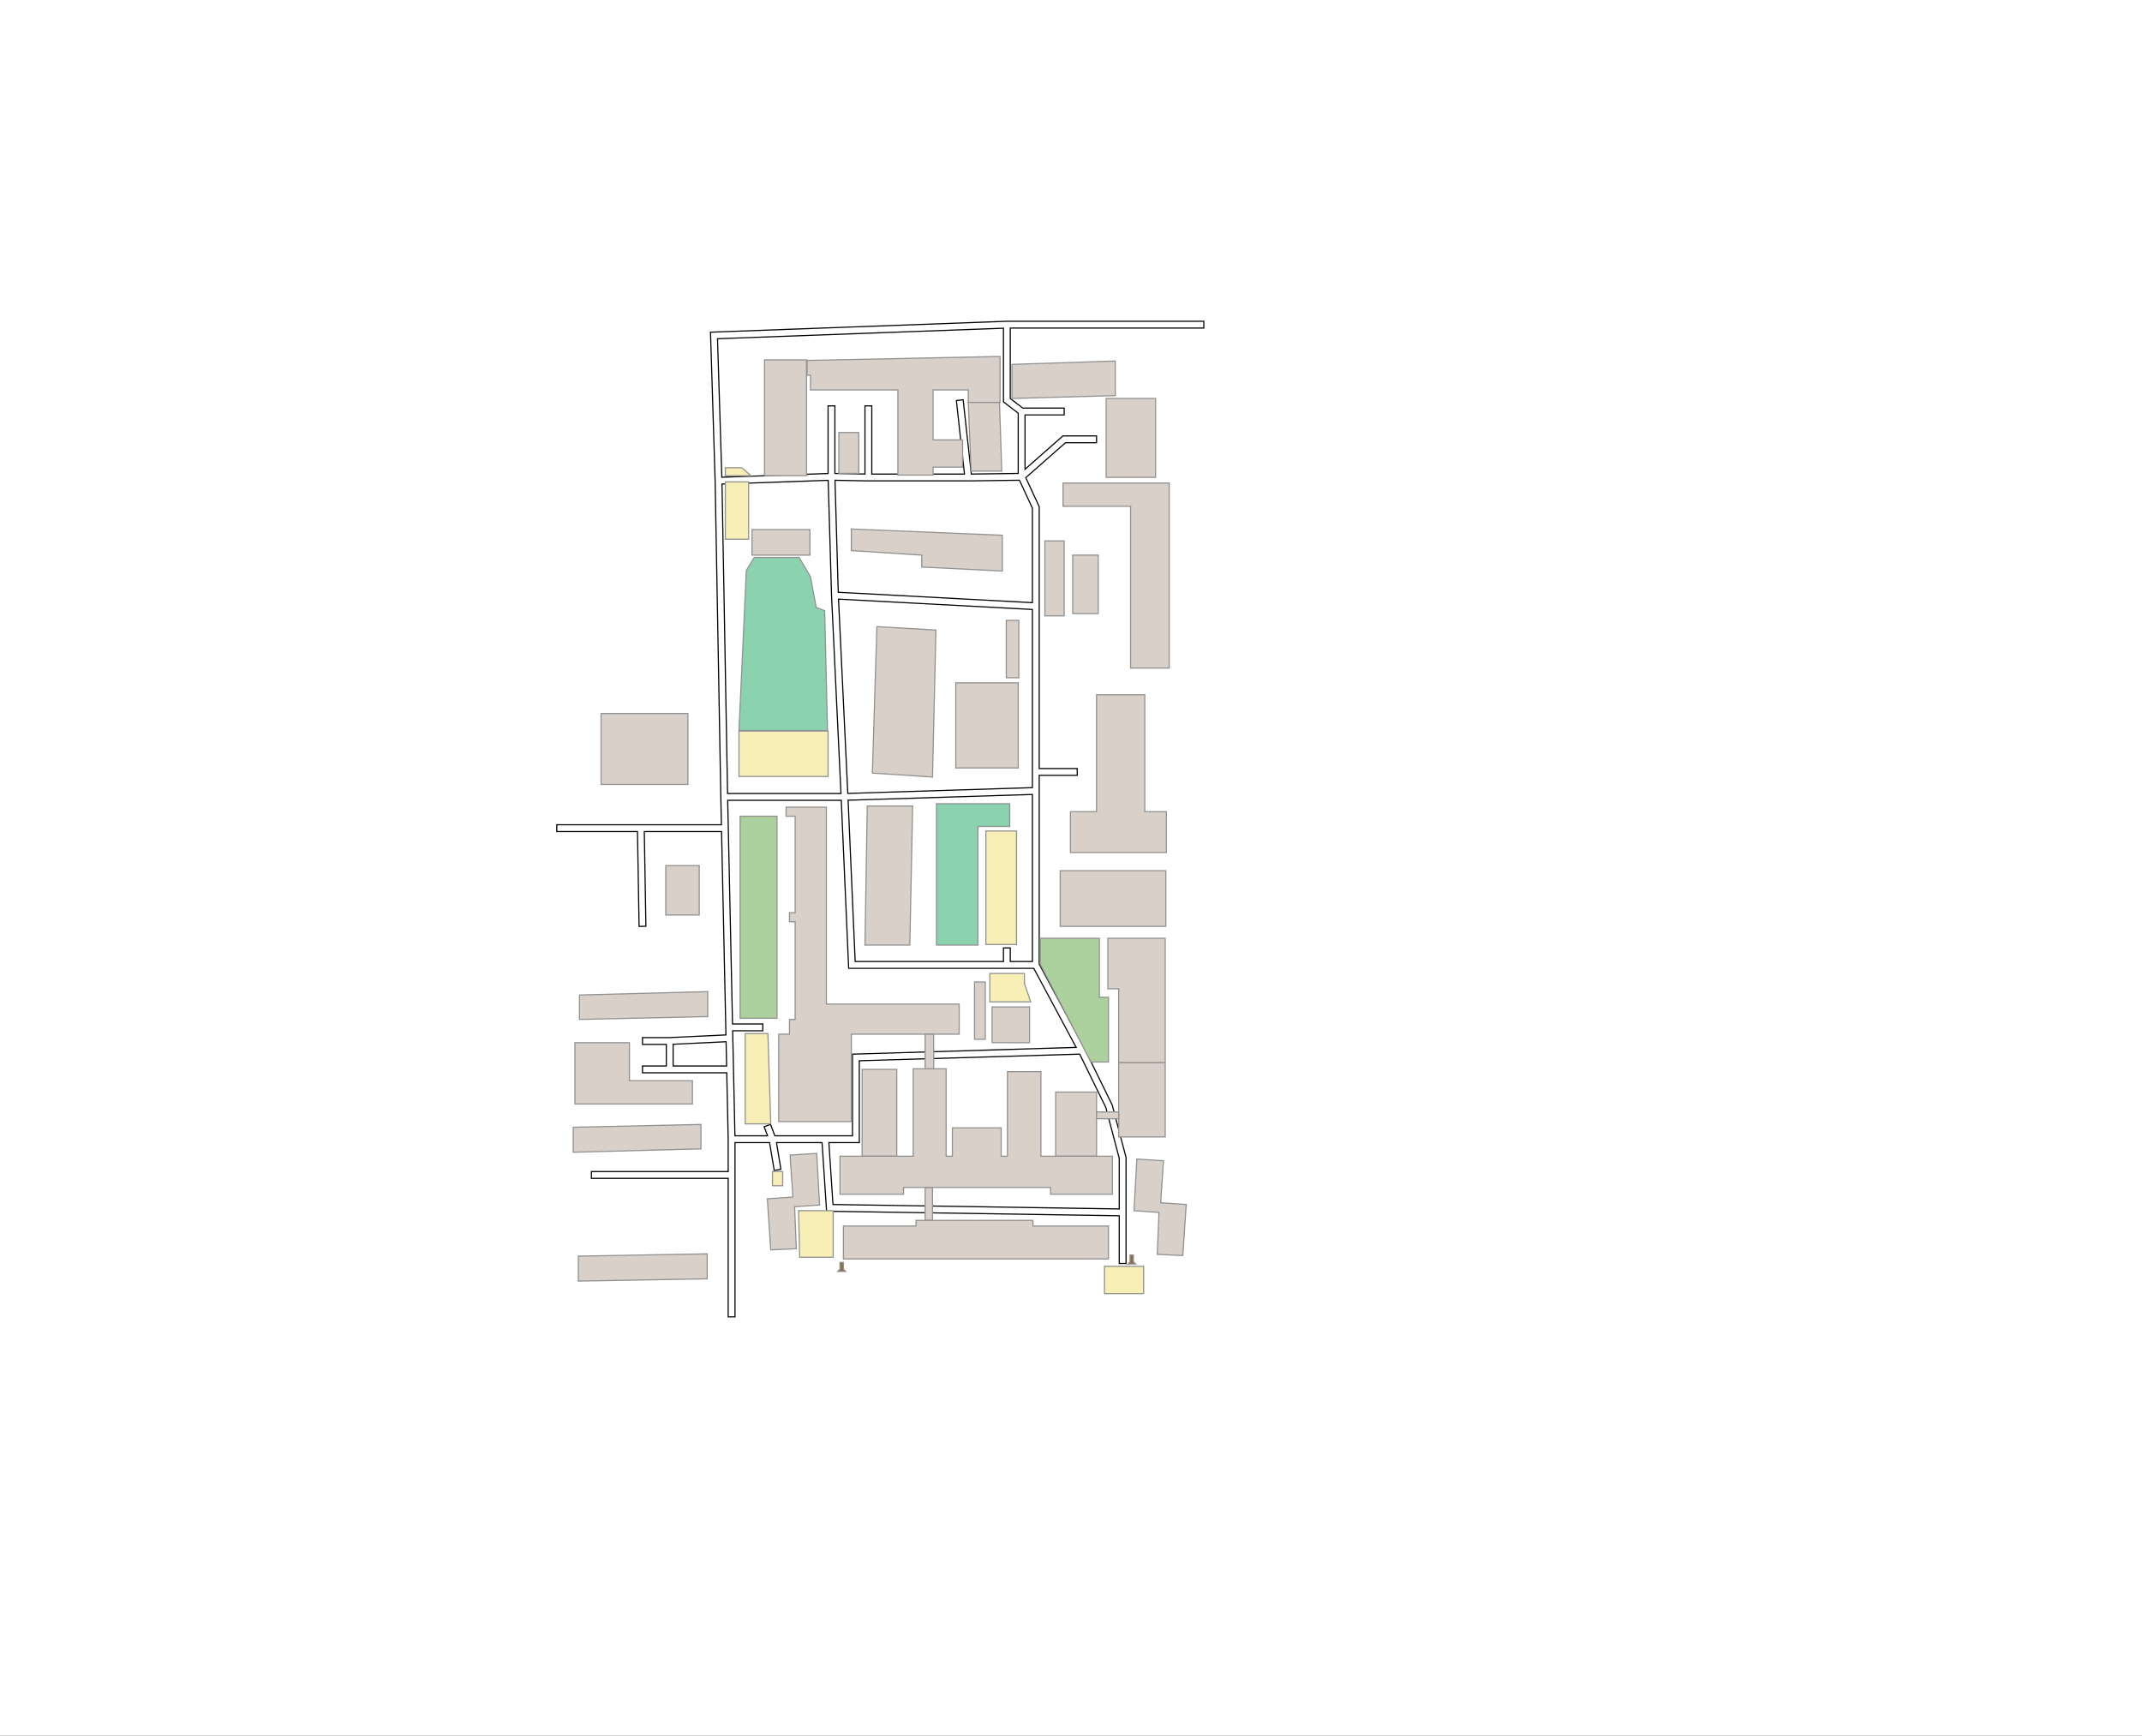 <?xml version="1.0" encoding="UTF-8" standalone="no"?>
<svg
   id="map"
   width="1887"
   height="1529"
   viewBox="0 0 1887 1529"
   fill="none"
   version="1.1"
   xmlns="http://www.w3.org/2000/svg"
   xmlns:svg="http://www.w3.org/2000/svg">
  <rect x="0" y="0" width="1887" height="1529" fill="#333333" stroke="none"/>
  <style
     type="text/css"
     id="style1">
    @import url("svg-styles.css");
</style>
  <g
     id="street-map 1"
     clip-path="url(#clip0_1_2)">
    <g
       id="Street-map">
      <path
         id="Vector"
         d="M1887 0H0V1529H1887V0Z"
         fill="white" />
      <path
         id="path (Stroke)"
         fill-rule="evenodd"
         clip-rule="evenodd"
         d="M886.945 283H1060.5V289H890V351.023L901.02 359.5H937.5V365.5H903V413.364L936.368 384H966V390H938.632L903.663 420.772L915.5 446.339V677H949V683H915.5V849.246L955.67 924.131L979.825 973.447L992 1019.61V1113H986V1070.95L728.189 1066.96L724.192 1006.5H684.041L687.959 1030.01L682.041 1030.99L677.959 1006.5H647.5V1160H641.5V1038H521V1032H641.5V1003.5L640.238 945H566V939H587V920H566V914H589.929L639.519 911.654L635.657 732.5H567.597L569 815.95L563 816.05L561.596 732.5H490.5V726.5H635.528L635.001 702.065L635 702.054L630.001 423.594L625.908 292.612L886.945 283ZM636.052 426.394L640.947 699H740.854L732.544 524.698L729.589 423.104L636.052 426.394ZM729.5 417.104V357.5H735.5V417.056L762 417.559V357.5H768V417.616H849.652L842.518 352.828L848.482 352.172L855.684 417.581L897 417.039V363.977L884 353.977V289.112L632.092 298.388L635.904 420.396L729.5 417.104ZM898.095 423.025L853.02 423.616H764.972L735.59 423.059L738.461 521.735L909.5 530.879V447.661L898.095 423.025ZM909.5 536.887L738.697 527.756L746.856 698.909L909.5 693.823V536.887ZM909.5 699.826L747.13 704.904L753.371 847H884V835H890V847H909.5V699.826ZM910.705 853H747.629L741.129 705H641.065L645.312 902H672V908H645.442L647.436 1000.5H676.171L673.191 992.553L678.809 990.447L682.579 1000.5H751V928.589L948.065 922.647L910.705 853ZM951.157 928.557L757 934.411V1006.5H730.205L733.811 1061.04L986 1064.95V1020.39L974.175 975.552L951.157 928.557ZM639.649 917.655L593 919.861V939H640.109L639.649 917.655Z"
         fill="white"
         stroke="black" />
      <path
         id="sport"
         d="M861.5 728V832.5H825V708H889.5V728H861.5Z"
         fill="#8BD3AF"
         stroke="#919191" />
      <path
         id="stadium"
         d="M726.5 538L729 643.5H651L657.5 502.5L664.5 491H704L714 508L719 535L726.5 538Z"
         fill="#8BD3AF"
         stroke="#919191" />
      <path
         id="g"
         d="M976.5 878.5V935.5H961L916.5 849.5V826.5H968.5V878.5H976.5Z"
         fill="#ACD09E"
         stroke="#919191" />
      <path
         id="g_2"
         d="M684.5 897H652V719H684.5V897Z"
         fill="#ACD09E"
         stroke="#919191" />
      <path
         id="p"
         d="M659.5 424.5V475H639V424.5H659.5Z"
         fill="#F7EFB6"
         stroke="#919191" />
      <path
         id="p_2"
         d="M639 419V412H653.5L661.5 419H639Z"
         fill="#F7EFB6"
         stroke="#919191" />
      <path
         id="p_3"
         d="M895.5 832H868.5V732H895.5V832Z"
         fill="#F7EFB6"
         stroke="#919191" />
      <path
         id="p_4"
         d="M729.5 684H651V644H729.5V684Z"
         fill="#F7EFB6"
         stroke="#919191" />
      <path
         id="p_5"
         d="M689.5 1032H680.5V1044.5H689.5V1032Z"
         fill="#F7EFB6"
         stroke="#919191" />
      <path
         id="p_6"
         d="M902.5 857.5H872V882.5H908L902.5 866.5V857.5Z"
         fill="#F7EFB6"
         stroke="#919191" />
      <path
         id="p_7"
         d="M676.5 910.5L679 990H656.5V910.5H676.5Z"
         fill="#F7EFB6"
         stroke="#919191" />
      <path
         id="p_8"
         d="M1007.5 1115.5H973V1139.5H1007.5V1115.5Z"
         fill="#F7EFB6"
         stroke="#919191" />
      <path
         id="p_9"
         d="M734 1066.5V1107.5H704.5L703.5 1066.5H734Z"
         fill="#F7EFB6"
         stroke="#919191" />
      <path
         id="korolev"
         d="M1000.5 1113.5H993.5L995.5 1111.5V1105.5H998.5V1111.5L1000.5 1113.5Z"
         fill="#896C42"
         stroke="#919191" />
      <path
         id="buran"
         d="M745 1120H738L740 1118V1112H743V1118L745 1120Z"
         fill="#896C42"
         stroke="#919191" />
      <path
         id="eik"
         d="M982.5 318L891.5 321V351L982.5 348.5V318Z"
         fill="#D9D0C9"
         stroke="#919191" />
      <path
         id="science"
         d="M1018 420.5H974.5V351H1018V420.5Z"
         fill="#D9D0C9"
         stroke="#919191" />
      <path
         id="b"
         d="M756.5 381H739V417H756.5V381Z"
         fill="#D9D0C9"
         stroke="#919191" />
      <path
         id="b7"
         d="M710.5 419H673.5V317H710.5V419Z"
         fill="#D9D0C9"
         stroke="#919191" />
      <path
         id="b14"
         d="M822 418.5H791V343.5H714V330.5H711V317.5L881 314V354.5H853V343.5H822V387.5H848V411.5H822V418.5Z"
         fill="#D9D0C9"
         stroke="#919191" />
      <path
         id="b9"
         d="M882.5 415H855.5L853 354.5H880.5L882.5 415Z"
         fill="#D9D0C9"
         stroke="#919191" />
      <path
         id="b_2"
         d="M883 471.5V503L812 499.5V489L750 485V466L883 471.5Z"
         fill="#D9D0C9"
         stroke="#919191" />
      <path
         id="b_3"
         d="M713.5 466.5V489H662.5V466.5H713.5Z"
         fill="#D9D0C9"
         stroke="#919191" />
      <path
         id="b17"
         d="M1027 816H934V767H1027V816Z"
         fill="#D9D0C9"
         stroke="#919191" />
      <path
         id="b11"
         d="M824.5 555L821.5 684.5L768.5 681L772.5 552L824.5 555Z"
         fill="#D9D0C9"
         stroke="#919191" />
      <path
         id="b_4"
         d="M868 865H858.5V915.5H868V865Z"
         fill="#D9D0C9"
         stroke="#919191" />
      <path
         id="b_5"
         d="M907 887H874V918.5H907V887Z"
         fill="#D9D0C9"
         stroke="#919191" />
      <path
         id="b_6"
         d="M897.5 597H886.5V546.5H897.5V597Z"
         fill="#D9D0C9"
         stroke="#919191" />
      <path
         id="b_7"
         d="M937.5 476.5H920.5V542.5H937.5V476.5Z"
         fill="#D9D0C9"
         stroke="#919191" />
      <path
         id="b_8"
         d="M967.5 489H945V540.5H967.5V489Z"
         fill="#D9D0C9"
         stroke="#919191" />
      <path
         id="d3"
         d="M623.5 873.5V895.5L510.5 898V876.5L623.5 873.5Z"
         fill="#D9D0C9"
         stroke="#919191" />
      <path
         id="d8"
         d="M616 762.5H586.5V806H616V762.5Z"
         fill="#D9D0C9"
         stroke="#919191" />
      <path
         id="eat"
         d="M606 628.5V691H529.5V628.5H606Z"
         fill="#D9D0C9"
         stroke="#919191" />
      <path
         id="b10"
         d="M762 832.5H801.5L804 710H764L762 832.5Z"
         fill="#D9D0C9"
         stroke="#919191" />
      <path
         id="d4"
         d="M623 1104.5V1126.5L509.5 1128.5V1106.5L623 1104.5Z"
         fill="#D9D0C9"
         stroke="#919191" />
      <path
         id="d2"
         d="M617.5 990.5V1012L505 1015V993L617.5 990.5Z"
         fill="#D9D0C9"
         stroke="#919191" />
      <path
         id="b20"
         d="M610 952V972.5H506.5V918.5H554.5V952H610Z"
         fill="#D9D0C9"
         stroke="#919191" />
      <path
         id="tr3"
         d="M815 1075V1046H821.5V1075H815Z"
         fill="#D9D0C9"
         stroke="#919191" />
      <path
         id="rcitt"
         d="M790 942V1018.5H759.5V942H790Z"
         fill="#D9D0C9"
         stroke="#919191" />
      <path
         id="lib"
         d="M930 962V1018.5H966V962H930Z"
         fill="#D9D0C9"
         stroke="#919191" />
      <path
         id="b3a"
         d="M743 1080H807V1075H910V1080H976.5V1109H743V1080Z"
         fill="#D9D0C9"
         stroke="#919191" />
      <path
         id="b3"
         d="M925.5 1052V1046H796V1052H740V1018.5H804.5V941.5H833.5V1018.5H839V993.5H882V1018.5H887.5V944H917V1018.5H980V1052H925.5Z"
         fill="#D9D0C9"
         stroke="#919191" />
      <path
         id="b15"
         d="M1026.5 936H985.5V1001.5H1026.5V936Z"
         fill="#D9D0C9"
         stroke="#919191" />
      <path
         id="tr15"
         d="M985.5 979.5H966V985.5H985.5V979.5Z"
         fill="#D9D0C9"
         stroke="#919191" />
      <path
         id="b6"
         d="M1026.5 826.5V936H985.5V871H976V826.5H1026.5Z"
         fill="#D9D0C9"
         stroke="#919191" />
      <path
         id="b5"
         d="M845 884.5V911H750V988H686V911H695.5V898H700.5V812H695.5V804H700.5V719H692.5V711H728V884.5H845Z"
         fill="#D9D0C9"
         stroke="#919191" />
      <path
         id="tr5"
         d="M815 911V941.5H822.5V911H815Z"
         fill="#D9D0C9"
         stroke="#919191" />
      <path
         id="d7"
         d="M1042 1106L1045 1061L1022.5 1059.5L1025 1022.5L1001.5 1021L999 1066.5L1021 1068L1019.5 1105L1042 1106Z"
         fill="#D9D0C9"
         stroke="#919191" />
      <path
         id="d8_2"
         d="M679 1101L676 1056L698.5 1054.5L696 1017.5L719.5 1016L722 1061.5L700 1063L701.5 1100L679 1101Z"
         fill="#D9D0C9"
         stroke="#919191" />
      <path
         id="zvzvzv"
         d="M1027.5 751H943V715H966V612H1008.5V715H1027.5V751Z"
         fill="#D9D0C9"
         stroke="#919191" />
      <path
         id="b18"
         d="M897 676.5H842V601.5H897V676.5Z"
         fill="#D9D0C9"
         stroke="#919191" />
      <path
         id="b13"
         d="M1030 588.5H996V446H936.5V425.5H1030V588.5Z"
         fill="#D9D0C9"
         stroke="#919191" />
    </g>
    <g
       id="name-boxes">
      <rect
         id="building7"
         x="660.423"
         y="311.86"
         width="61.841"
         height="108.64"
         fill="#D9D9D9"
         fill-opacity="0" />
      <rect
         id="building14"
         x="768.5"
         y="314"
         width="64.584"
         height="29.843"
         fill="#D9D9D9"
         fill-opacity="0" />
      <rect
         id="building9"
         x="848.463"
         y="361.992"
         width="38.574"
         height="45.515"
         fill="#D9D9D9"
         fill-opacity="0" />
      <rect
         id="building11"
         x="773.529"
         y="587.895"
         width="46.01"
         height="60.014"
         transform="rotate(1.535 774.529 587.895)"
         fill="#D9D9D9"
         fill-opacity="0" />
      <rect
         id="buildingScience"
         x="848.529"
         y="610.895"
         width="38.574"
         height="45.515"
         fill="#D9D9D9"
         fill-opacity="0" />
      <rect
         id="buildingStadium"
         x="668.713"
         y="555.985"
         width="38.574"
         height="45.515"
         fill="#D9D9D9"
         fill-opacity="0" />
      <rect
         id="buildingSports"
         x="824.5"
         y="720.985"
         width="38.574"
         height="45.515"
         fill="#D9D9D9"
         fill-opacity="0" />
      <rect
         id="building10"
         x="763.713"
         y="745.985"
         width="38.574"
         height="45.515"
         fill="#D9D9D9"
         fill-opacity="0" />
      <rect
         id="buildingZV"
         x="956.735"
         y="708"
         width="54.915"
         height="45.515"
         fill="#D9D9D9"
         fill-opacity="0" />
      <rect
         id="building5"
         x="699.012"
         y="887.742"
         width="48.484"
         height="45.515"
         fill="#D9D9D9"
         fill-opacity="0" />
      <rect
         id="building3"
         x="834.095"
         y="1006.48"
         width="55.904"
         height="45.515"
         fill="#D9D9D9"
         fill-opacity="0" />
      <rect
         id="building3a"
         x="829.298"
         y="1069.24"
         width="55.904"
         height="45.515"
         fill="#D9D9D9"
         fill-opacity="0" />
      <rect
         id="building15"
         x="975.048"
         y="939.742"
         width="55.904"
         height="45.515"
         fill="#D9D9D9"
         fill-opacity="0" />
      <rect
         id="buildingLib"
         x="920.595"
         y="965.242"
         width="55.904"
         height="45.515"
         fill="#D9D9D9"
         fill-opacity="0" />
      <rect
         id="buildingManej"
         x="937.595"
         y="768.742"
         width="84.971"
         height="45.515"
         fill="#D9D9D9"
         fill-opacity="0" />
    </g>
  </g>
  <defs
     id="defs1">
    <clipPath
       id="clip0_1_2">
      <rect
         width="1887"
         height="1529"
         fill="white"
         id="rect1" />
    </clipPath>
  </defs>
</svg>
